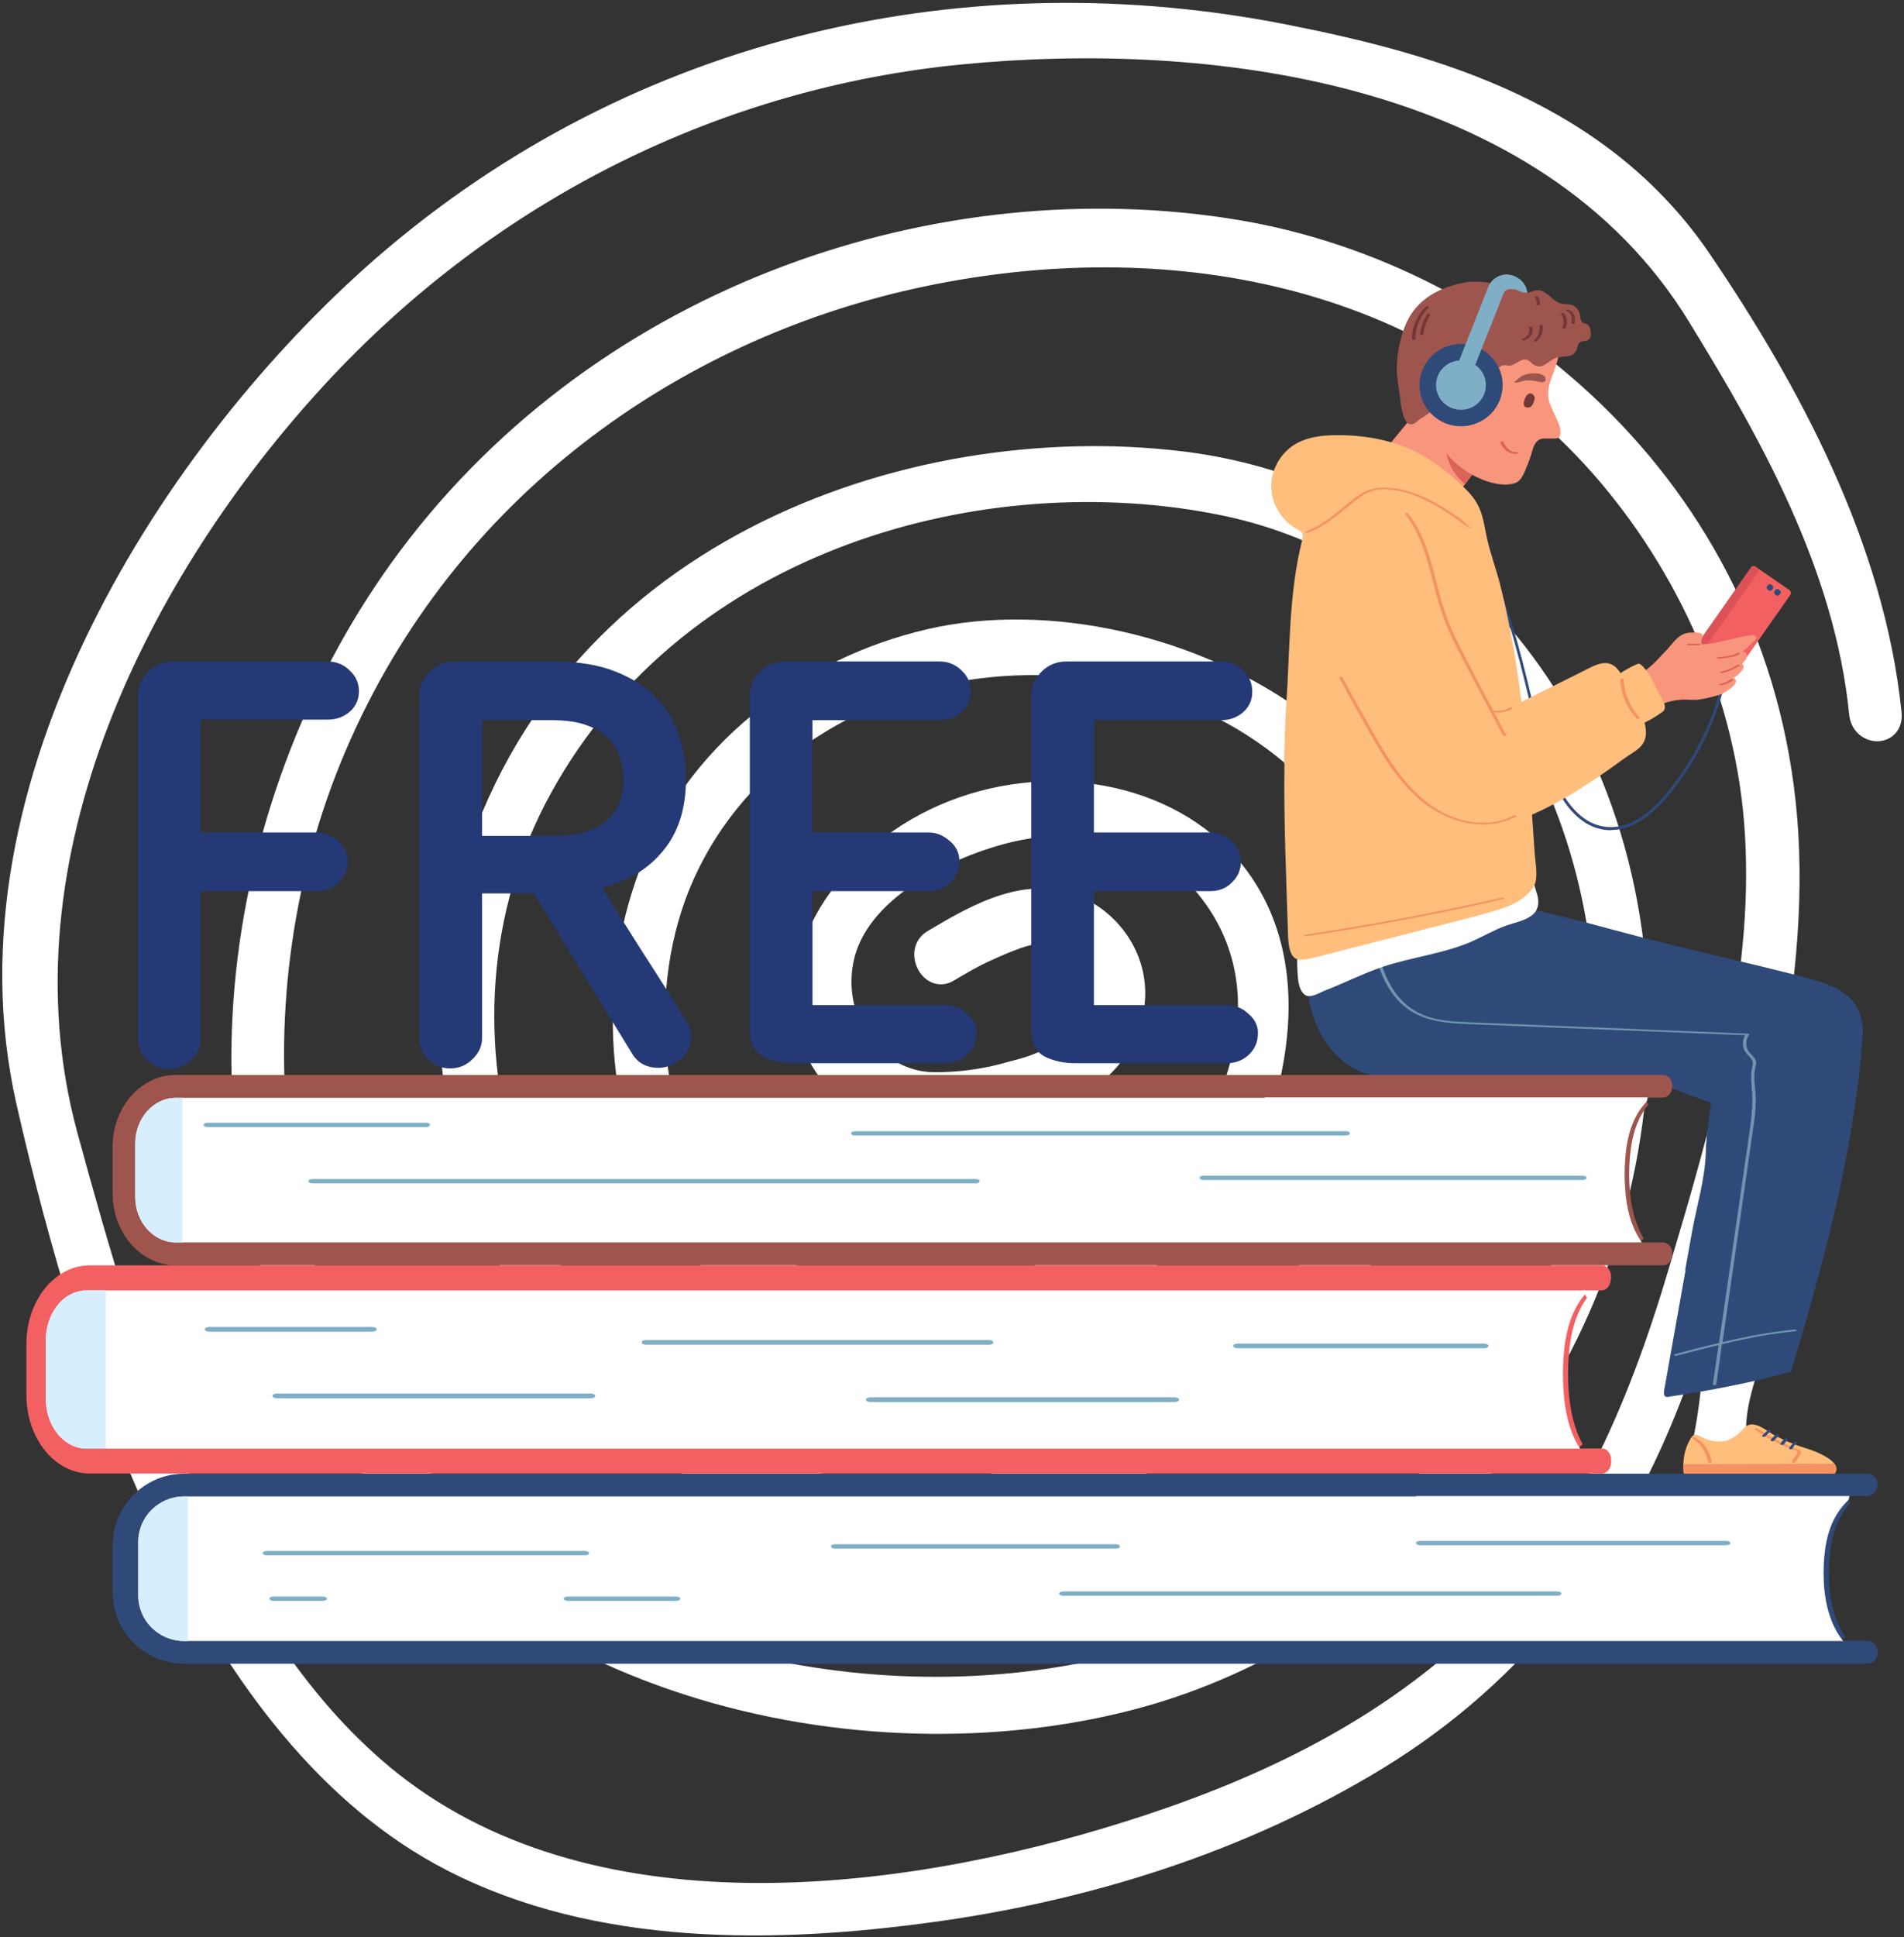 <svg width="355" height="361" viewBox="0 0 355 361" fill="none" xmlns="http://www.w3.org/2000/svg">
<rect x="0" y="0" width="355" height="361" fill="#333333" stroke="none"/>
<path d="M317.182 48.647C298.597 21.251 268.333 12.317 239.943 6.702C181.46 -4.954 119.481 7.978 71.399 49.752C33.035 83.189 -8.313 145.893 5.072 205.194C16.922 257.433 38.917 323.37 84.272 346.682C111.553 360.72 144.631 360.125 173.702 356.126C202.262 352.212 231.162 343.364 256.823 327.709C282.655 311.884 301.155 288.572 312.579 257.348C323.917 226.379 335.256 189.369 333.21 155.252C329.373 92.718 280.268 51.284 230.48 43.031C175.833 34.013 113.173 54.517 76.173 104.034C43.265 148.105 33.206 213.702 62.703 263.644C93.479 315.883 163.813 330.092 213.686 315.798C260.66 302.27 302.348 256.667 305.162 198.132C308.06 137.555 270.634 92.207 220.165 86.167C169.269 80.041 103.71 103.098 87.085 166.227C73.189 218.807 109.08 274.364 153.668 283.383C198.255 292.401 252.561 257.603 266.627 206.045C284.019 142.575 216.669 109.309 173.446 119.263C151.281 124.368 128.944 139.852 120.334 165.291C113.428 185.54 115.304 210.894 127.154 228.251C153.668 266.962 225.962 248.415 236.619 200.77C249.236 144.362 181.801 132.11 156.31 167.759C144.034 184.945 150.769 205.619 169.866 208.087C182.398 209.703 208.144 206.13 211.213 187.923C212.577 179.755 207.888 172.693 201.75 169.545C192.287 164.611 182.398 170.311 173.958 175.331C170.718 177.288 173.617 182.903 176.771 180.946C179.073 179.585 181.375 178.224 183.847 177.117C193.736 172.608 200.216 170.566 203.199 183.924C205.757 195.41 201.153 195.24 193.651 198.302C192.031 198.983 190.412 199.408 188.706 199.834C183.847 201.28 178.732 201.961 173.787 201.876C163.386 201.621 154.691 191.071 157.078 178.904C159.721 165.632 176.601 157.974 186.746 155.252C198.681 152.104 213.089 152.87 222.637 162.654C246.593 187.157 224.172 224.933 200.812 235.057C181.204 243.565 151.195 246.628 134.912 228.506C120.334 212.341 118.288 183.498 127.325 163.249C137.811 139.682 160.573 127.09 182.398 124.368C205.416 121.475 230.821 128.196 247.787 147.339C268.844 171.162 265.775 203.662 249.321 229.272C224.598 267.558 178.306 290.955 138.578 271.471C97.23 251.137 75.576 192.602 100.981 146.659C126.728 100.035 183.677 84.891 228.179 93.994C273.021 103.183 302.775 147.169 299.279 200.429C295.954 250.627 261.342 291.295 221.614 306.354C178.306 322.775 117.265 314.947 81.885 279.214C47.358 244.246 42.839 185.03 62.532 139.087C83.164 90.846 125.619 61.664 169.866 51.794C214.197 41.925 264.922 48.817 298.597 86.933C314.454 104.97 325.878 129.302 327.413 155.337C329.118 182.988 320.933 210.809 313.261 236.588C305.417 263.133 294.846 287.637 275.835 305.674C256.994 323.54 233.549 334.175 210.275 341.492C168.075 354.765 109.166 362.337 71.314 330.857C38.832 303.802 23.998 254.03 12.404 211.575C-1.748 159.251 26.641 105.48 58.696 70.597C91.604 34.778 134.486 14.274 179.158 9.935C224.513 5.511 288.196 12.317 316.671 58.856C330.226 80.892 344.122 105.565 346.85 132.961C347.277 137.045 352.903 137.13 352.477 132.961C349.323 101.907 333.551 72.809 317.182 48.647Z" fill="white" stroke="white" stroke-width="4.157" stroke-miterlimit="10"/>
<g clip-path="url(#clip0_347_8569)">
<path d="M272.82 73.625L269.943 72.521L277.466 53.529C277.835 52.608 278.535 51.872 279.494 51.468C280.416 51.063 281.448 51.099 282.37 51.468L282.518 51.541C284.362 52.314 285.247 54.375 284.546 56.216L282.481 61.663L279.568 60.596L281.633 55.148C281.743 54.854 281.633 54.523 281.301 54.375L281.153 54.302C280.932 54.228 280.785 54.265 280.674 54.302C280.6 54.302 280.416 54.412 280.342 54.633L272.82 73.625Z" fill="#7FAFC6"/>
<path d="M277.14 84.374C277.14 84.374 277.103 84.484 277.066 84.521C277.066 84.521 277.066 84.521 277.066 84.558C276.735 85.183 276.366 85.772 275.997 86.361C275.665 86.803 275.333 87.281 275.038 87.723C274.411 88.57 273.784 89.379 273.158 90.226C272.678 90.852 272.199 91.441 271.719 92.066C270.724 93.318 269.101 97.882 267.7 98.213C266.852 98.434 265.893 97.44 265.193 97.072C263.865 96.373 262.427 95.857 261.063 95.269C259.735 94.716 258.371 94.127 257.264 93.207C256.158 92.287 255.31 90.925 255.347 89.49C255.384 88.238 256.047 87.134 256.748 86.067C259.329 82.128 262.611 78.779 265.34 75.025C266.446 73.516 267.331 71.785 268.806 70.681C270.244 69.614 271.351 68.215 273.194 68.399C274.448 68.51 275.407 69.688 276.034 70.939C277.656 74.068 278.062 78.043 277.62 81.944C277.509 82.828 277.509 83.637 277.177 84.41L277.14 84.374Z" fill="#F7967C"/>
<path d="M277.142 84.373C277.142 84.373 277.105 84.484 277.068 84.52C277.068 84.52 277.068 84.52 277.068 84.557C276.736 85.183 276.367 85.772 275.999 86.361C275.667 86.802 275.335 87.281 275.04 87.723C274.413 88.569 273.786 89.379 273.159 90.225C272.127 89.416 271.242 88.348 270.578 87.06C269.693 85.293 268.476 81.097 270.246 79.883C271.795 78.815 273.749 80.656 274.929 81.907C275.74 82.717 276.552 83.49 277.179 84.41L277.142 84.373Z" fill="#DB6357"/>
<path d="M290.852 64.644C290.704 66.448 290.151 68.068 289.524 69.761C288.897 71.38 288.344 73 288.824 74.73C289.303 76.349 290.225 77.822 290.778 79.404C290.962 79.883 291.036 80.729 290.852 81.245C290.704 81.649 290.188 81.723 289.746 81.723C289.192 81.723 288.676 81.723 288.123 81.723C287.791 81.723 287.422 81.723 287.127 81.87C286.869 81.981 286.648 82.165 286.464 82.386C285.911 83.011 285.763 83.784 285.542 84.557C285.21 85.625 284.804 86.692 284.362 87.723C283.993 88.532 283.514 89.637 282.629 89.968C281.707 90.336 280.49 90.373 279.494 90.225C275.254 89.6 271.013 86.729 268.69 83.159C267.547 81.429 267.362 79.736 266.772 77.822C266.293 76.239 264.375 75.944 263.306 74.951C260.909 72.779 260.54 68.804 261.389 65.859C261.794 64.35 262.642 62.988 263.454 61.626C264.117 60.522 264.781 59.418 265.703 58.535C266.625 57.651 267.731 56.989 268.874 56.363C270.497 55.443 272.119 54.559 273.926 54.154C276.065 53.713 278.24 54.044 280.379 54.412C283.145 54.891 285.984 55.516 288.234 57.173C289.082 57.798 289.856 58.608 290.299 59.602C290.667 60.412 290.778 61.332 290.852 62.215C290.889 63.025 290.889 63.835 290.852 64.644Z" fill="#F7967C"/>
<path d="M279.644 68.399C280.086 68.068 280.234 67.994 281.082 68.141C282.372 68.362 283.552 66.595 284.769 67.074C285.249 67.258 285.544 67.7 285.949 67.957C287.682 69.098 288.752 67.037 290.227 66.669C291.813 66.227 293.546 66.853 294.099 64.755C294.173 64.46 294.209 64.129 294.431 63.908C294.873 63.43 295.721 63.688 296.201 63.283C296.569 62.988 296.643 62.473 296.606 62.031C296.606 61.406 296.385 60.669 295.832 60.412C295.648 60.301 295.426 60.301 295.205 60.191C294.541 59.823 294.726 58.939 294.504 58.35C294.283 57.651 293.804 57.062 293.066 56.841C292.403 56.621 291.665 56.731 291.001 56.547C289.379 56.105 288.383 54.044 286.687 54.081C285.876 54.081 285.101 54.67 284.253 54.523C283.442 54.412 282.704 53.934 281.893 53.75C280.861 53.529 279.865 53.161 278.832 52.94C276.841 52.498 274.702 52.277 272.674 52.719C269.245 53.455 266.037 54.854 263.787 57.614C261.464 60.412 260.432 65.233 260.432 68.804C260.432 70.239 260.69 71.675 260.911 73.11C261.206 74.84 261.427 81.392 264.562 78.226C265.705 77.527 266.811 76.754 267.844 75.944C268.839 75.171 269.835 74.435 270.757 73.662C271.089 73.368 271.384 73 271.789 72.816C272.453 72.521 272.895 72.963 273.522 72.926C274.186 72.926 274.813 72.411 275.145 71.895C275.698 71.086 275.403 70.386 276.472 69.945C277.321 69.577 278.316 69.282 279.054 68.73C279.201 68.62 279.349 68.509 279.459 68.436L279.644 68.399Z" fill="#9E554E"/>
<path d="M270.941 68.694C270.351 68.915 269.798 69.319 269.393 69.835C268.545 70.902 268.25 72.301 268.36 73.626C268.508 74.951 269.061 76.239 269.761 77.38C270.499 78.484 271.273 79 272.416 78.19C273.412 77.49 274.113 76.423 274.481 75.282C274.887 73.957 275.035 72.448 274.555 71.123C274.113 69.908 273.375 68.546 271.863 68.546C271.531 68.546 271.2 68.62 270.905 68.73L270.941 68.694Z" fill="#F7967C"/>
<path d="M288.166 70.644C288.166 70.424 288.092 70.166 287.871 70.019C287.392 69.724 286.949 69.577 286.359 69.577C285.695 69.577 284.995 69.577 284.331 69.835C283.962 69.945 283.593 70.129 283.261 70.387C283.151 70.46 282.34 71.233 282.303 71.233C282.856 71.417 283.483 71.086 284.073 70.976C284.921 70.791 285.695 70.902 286.507 71.049C286.912 71.123 287.318 71.307 287.76 71.196C288.055 71.123 288.203 70.902 288.203 70.681L288.166 70.644Z" fill="#9E554E"/>
<path d="M286.028 73.809C285.955 73.625 285.807 73.441 285.586 73.368C285.07 73.184 284.701 73.552 284.516 73.883C284.516 73.883 284.516 73.883 284.516 73.92C284.406 74.067 284.332 74.214 284.295 74.362C284.185 74.656 284.074 74.987 284.111 75.319C284.111 75.466 284.185 75.613 284.258 75.723C284.369 75.871 284.59 75.944 284.775 75.944C284.775 75.944 284.775 75.944 284.811 75.944C284.885 75.944 284.996 75.944 285.07 75.944C285.401 75.871 285.66 75.613 285.807 75.319C285.844 75.208 285.881 75.098 285.918 74.987C285.991 74.877 286.028 74.73 286.065 74.619C286.065 74.546 286.065 74.509 286.102 74.435C286.139 74.325 286.176 74.177 286.139 74.03C286.139 73.957 286.102 73.883 286.065 73.809H286.028Z" fill="#723737"/>
<path d="M279.645 74.546C278.096 78.484 273.597 80.435 269.615 78.926C265.632 77.38 263.641 72.963 265.19 68.988C266.739 65.05 271.237 63.099 275.22 64.608C279.202 66.154 281.194 70.571 279.645 74.546C281.194 70.608 278.096 78.484 279.645 74.546Z" fill="#2F4A79"/>
<path d="M276.729 73.441C275.807 75.797 273.115 76.975 270.718 76.055C268.321 75.134 267.141 72.484 268.063 70.092C268.985 67.736 271.677 66.558 274.074 67.478C276.471 68.399 277.651 71.049 276.729 73.441C277.651 71.086 275.807 75.797 276.729 73.441Z" fill="#7FAFC6"/>
<path d="M272.824 73.625L269.947 72.521L277.47 53.529C277.839 52.608 278.539 51.872 279.498 51.468C280.42 51.063 281.452 51.099 282.374 51.468L282.522 51.541C283.112 51.799 283.333 52.756 283.185 53.308C283.112 53.566 282.927 53.823 282.669 53.897C282.485 53.934 282.337 53.897 282.153 53.897C281.821 53.86 281.489 53.823 281.157 53.934C280.715 54.081 280.457 54.339 280.309 54.743C280.051 55.369 279.83 55.995 279.572 56.62C279.092 57.835 278.613 59.05 278.134 60.264C277.544 61.737 276.954 63.246 276.364 64.718C275.774 66.154 275.22 67.626 274.63 69.061C274.188 70.165 273.745 71.27 273.34 72.374C273.155 72.816 273.008 73.257 272.824 73.699V73.625Z" fill="#7FAFC6"/>
<path d="M283.078 84.373C283.078 84.373 282.783 84.263 282.709 84.263C282.193 84.299 281.64 84.079 281.271 83.747C280.828 83.379 280.533 82.901 280.312 82.385C280.238 82.201 279.611 82.238 279.722 82.459C279.98 83.048 280.349 83.6 280.865 84.005C281.455 84.447 282.156 84.631 282.856 84.557C282.93 84.557 283.115 84.483 283.078 84.373Z" fill="#DB6357"/>
<path d="M265.85 57.135C264.191 58.718 263.232 60.926 263.269 63.172C263.269 63.393 263.896 63.393 263.896 63.172C263.896 60.963 264.817 58.792 266.403 57.283C266.587 57.099 265.997 56.988 265.887 57.135H265.85Z" fill="#723737"/>
<path d="M266.074 58.571C265.373 59.712 264.93 60.963 264.746 62.288C264.746 62.472 265.336 62.509 265.373 62.288C265.557 61 266 59.785 266.664 58.644C266.774 58.46 266.184 58.386 266.074 58.571Z" fill="#723737"/>
<path d="M293.437 58.571C293.216 58.129 292.847 57.835 292.368 57.724C292.257 57.724 292.036 57.724 291.999 57.835C291.925 57.945 292.147 58.019 292.22 58.019C292.22 58.019 292.331 58.056 292.405 58.092C292.479 58.129 292.552 58.203 292.626 58.276C292.774 58.424 292.847 58.571 292.921 58.755C293.105 59.197 293.069 59.712 292.995 60.19C292.995 60.411 293.585 60.411 293.622 60.19C293.659 59.675 293.695 59.086 293.474 58.608L293.437 58.571Z" fill="#723737"/>
<path d="M291.628 58.424C291.628 58.424 291.37 58.277 291.26 58.314C291.186 58.314 290.965 58.387 291.038 58.498C291.591 59.197 291.702 60.228 291.296 61.038C291.186 61.258 291.813 61.295 291.886 61.111C292.329 60.264 292.218 59.16 291.628 58.424Z" fill="#723737"/>
<path d="M287.643 60.669C287.606 60.448 286.979 60.485 287.016 60.669C287.201 61.663 286.832 62.73 286.058 63.392C285.947 63.466 286.058 63.577 286.168 63.613C286.279 63.65 286.5 63.613 286.574 63.54C287.385 62.84 287.791 61.736 287.606 60.669H287.643Z" fill="#723737"/>
<path d="M285.69 61C285.617 60.816 285.027 60.853 285.1 61.074C285.248 61.516 285.1 61.994 284.879 62.399C284.621 62.767 284.252 62.988 283.847 63.172C283.736 63.209 283.736 63.356 283.847 63.393C283.994 63.467 284.142 63.467 284.289 63.393C284.769 63.209 285.174 62.914 285.469 62.473C285.764 62.031 285.875 61.479 285.69 61Z" fill="#723737"/>
<path d="M286.687 55.258C286.687 55.258 285.949 55.185 286.17 55.406C286.465 55.773 286.576 56.289 286.465 56.73C286.465 56.767 286.539 56.841 286.539 56.841C286.613 56.841 286.687 56.878 286.76 56.878C286.871 56.878 287.055 56.878 287.055 56.73C287.166 56.215 287.055 55.626 286.687 55.221V55.258Z" fill="#723737"/>
<path d="M300.362 154.711C299.772 154.711 299.219 154.675 298.592 154.527C294.389 153.718 291.734 149.779 290.517 147.497C288.968 144.553 287.972 141.424 286.94 137.633C286.239 135.02 285.575 132.333 284.949 129.719C283.916 125.413 282.81 120.959 281.482 116.653C278.975 108.629 275.84 102.335 271.932 97.403L272.337 97.072C276.283 102.04 279.454 108.371 281.962 116.469C283.289 120.775 284.395 125.229 285.428 129.572C286.055 132.149 286.719 134.836 287.419 137.449C288.415 141.203 289.411 144.332 290.959 147.203C292.139 149.411 294.684 153.202 298.703 153.975C305.23 155.227 310.356 148.896 314.08 143.264C318.431 136.713 321.197 129.167 322.119 121.475L322.635 121.548C321.713 129.351 318.911 136.97 314.523 143.559C311.019 148.822 306.336 154.675 300.362 154.675V154.711Z" fill="#2F4A79"/>
<path d="M317.663 248.201C317.663 248.974 317.663 249.711 317.626 250.484C317.515 256.152 316.925 261.82 315.856 267.378C315.745 267.893 315.635 268.445 315.782 268.997C316.335 270.948 322.383 269.697 323.895 269.439C324.558 269.329 328.209 268.482 326.918 267.194C326.55 266.789 325.923 266.642 325.701 266.127C325.554 265.832 325.554 265.501 325.591 265.206C325.812 261.378 327.029 257.919 328.061 254.238C329.168 250.263 330.2 246.287 331.122 242.276C332.155 237.859 327.25 237.307 323.931 237.601C322.383 237.748 320.76 238.08 319.691 239.184C318.916 239.993 318.511 241.098 318.253 242.202C317.81 244.189 317.7 246.214 317.663 248.238V248.201Z" fill="white"/>
<path d="M342.147 274.555C342.147 274.555 342.073 274.629 342.073 274.666L313.974 274.776C313.974 274.592 313.937 274.408 313.9 274.187C313.863 273.745 313.863 273.304 313.863 272.862C313.9 271.206 314.306 269.586 315.191 268.114C315.375 267.783 315.633 267.451 316.002 267.378C316.408 267.304 316.813 267.562 317.182 267.746C318.583 268.519 320.611 268.924 322.16 268.372C323.156 268.003 324.041 267.341 324.742 266.605C325.037 266.274 325.332 265.905 325.737 265.685C326.18 265.427 326.696 265.39 327.175 265.501C328.577 265.795 329.793 266.936 331.047 267.562C332.485 268.298 333.96 268.96 335.472 269.476C336.763 269.917 338.09 270.286 339.307 270.874C340.082 271.242 341.372 271.905 341.999 272.752C342.405 273.304 342.552 273.893 342.11 274.518L342.147 274.555Z" fill="#FFBE7C"/>
<path d="M342.147 274.555C342.147 274.555 342.073 274.629 342.073 274.666L313.974 274.776C313.974 274.592 313.937 274.408 313.9 274.187C313.863 273.746 313.863 273.304 313.863 272.862L342.036 272.752C342.442 273.304 342.589 273.893 342.147 274.519V274.555Z" fill="#F49262"/>
<path d="M335.767 270.47C335.619 270.175 335.214 270.102 334.919 269.991C333.296 269.366 331.748 268.63 330.236 267.783C329.387 267.304 328.576 266.789 327.765 266.274C327.654 266.2 327.47 266.163 327.322 266.2C327.249 266.2 327.064 266.347 327.212 266.421C328.724 267.452 330.346 268.372 332.006 269.145C332.817 269.55 333.665 269.881 334.513 270.212C334.698 270.286 334.956 270.323 335.066 270.47C335.214 270.617 335.066 270.875 334.956 271.022C334.808 271.28 333.923 272.2 334.144 272.494C334.513 272.973 335.066 272.053 335.177 271.832C335.251 271.648 335.361 271.464 335.472 271.316C335.619 271.059 335.878 270.764 335.767 270.47Z" fill="#F49262"/>
<path d="M319.176 272.42C318.77 270.617 317.848 268.85 316.078 267.893C315.967 267.819 315.746 267.819 315.599 267.893C315.488 267.967 315.488 268.077 315.599 268.114C317.221 269.034 318.106 270.727 318.475 272.42C318.512 272.641 319.175 272.641 319.139 272.42H319.176Z" fill="#F49262"/>
<path d="M330.054 266.421C330.054 266.421 329.87 266.421 329.796 266.421C329.722 266.421 329.648 266.421 329.612 266.495C329.28 266.826 328.911 267.194 328.579 267.525C328.468 267.636 328.579 267.709 328.69 267.746C328.763 267.746 328.874 267.746 328.948 267.746C329.022 267.746 329.095 267.746 329.132 267.672C329.464 267.341 329.833 266.973 330.165 266.642C330.275 266.531 330.165 266.458 330.054 266.421Z" fill="#2F4A79"/>
<path d="M331.522 267.268C331.522 267.268 331.19 267.231 331.08 267.341C330.748 267.636 330.416 267.967 330.158 268.298C330.158 268.335 330.084 268.372 330.158 268.445C330.158 268.482 330.268 268.519 330.305 268.556C330.379 268.556 330.49 268.556 330.563 268.556C330.637 268.556 330.711 268.556 330.748 268.482C331.043 268.151 331.338 267.82 331.67 267.525C331.78 267.415 331.67 267.341 331.559 267.304L331.522 267.268Z" fill="#2F4A79"/>
<path d="M333.296 268.113C333.296 268.113 333.185 268.04 333.148 268.003C333.075 268.003 332.964 268.003 332.89 268.003C332.816 268.003 332.743 268.003 332.706 268.077C332.448 268.371 332.19 268.665 331.968 268.997C331.968 269.034 331.895 269.07 331.968 269.144C331.968 269.181 332.079 269.218 332.116 269.254C332.19 269.254 332.3 269.254 332.374 269.254C332.448 269.254 332.521 269.254 332.558 269.181C332.816 268.886 333.075 268.592 333.296 268.261C333.296 268.224 333.37 268.187 333.296 268.113Z" fill="#2F4A79"/>
<path d="M334.997 268.666C334.997 268.666 334.665 268.666 334.554 268.74C334.186 269.071 333.854 269.439 333.596 269.844C333.596 269.881 333.596 269.954 333.596 269.991C333.633 270.028 333.743 270.065 333.78 270.065C333.928 270.065 334.112 270.065 334.186 269.954C334.259 269.844 334.296 269.77 334.37 269.66C334.37 269.623 334.444 269.586 334.481 269.513V269.439C334.702 269.255 334.849 269.108 335.034 268.96C335.144 268.85 335.034 268.776 334.923 268.74L334.997 268.666Z" fill="#2F4A79"/>
<path d="M245.715 191.592C247.301 194.942 249.808 197.849 253.127 199.469C258.474 202.082 264.19 200.499 269.868 200.904C273.482 201.162 276.875 201.935 280.488 202.082C284.655 202.266 288.785 202.082 292.952 201.935C299.221 201.64 305.711 200.61 311.685 202.782C315.557 204.18 319.613 206.168 323.78 206.278C328.058 206.389 331.819 204.99 335.949 204.438C339.415 203.959 342.402 202.782 344.651 199.911C347.823 195.899 348.708 188.868 344.246 185.409C341.886 183.568 338.899 182.758 335.986 181.986C335.396 181.838 334.843 181.691 334.253 181.544C325.993 179.446 317.659 177.605 309.362 175.507C301.397 173.52 293.616 171.201 285.577 169.471C284.913 169.324 284.213 169.177 283.733 168.698C283.402 168.367 283.217 167.888 283.033 167.447C282.627 166.416 282.185 165.385 281.779 164.355C281.337 163.251 281.373 162.993 280.304 162.662C278.497 162.11 276.211 162.183 274.33 161.962C270.274 161.484 266.181 161.005 262.125 160.858C257.368 160.674 252.463 161.005 247.706 161.153C247.153 161.153 246.563 161.189 246.047 161.447C245.014 161.926 244.535 163.14 244.314 164.244C243.834 166.342 243.798 168.514 243.761 170.686C243.65 175.986 243.097 181.47 244.129 186.697C244.461 188.39 245.014 190.046 245.752 191.592H245.715Z" fill="#2F4A79"/>
<path d="M314.267 236.718C312.94 244.153 311.612 251.625 310.285 259.06C310.211 259.502 310.174 260.054 310.58 260.275C310.764 260.385 310.985 260.348 311.207 260.275C318.877 259.134 326.51 257.661 333.922 255.637C339.748 236.276 345.353 215.812 347.086 195.605C347.529 190.636 345.095 186.256 340.117 184.71C336.651 183.642 332.816 184.158 329.386 185.409C326.289 186.513 323.671 188.317 322.269 191.335C320.72 194.758 320.278 198.991 319.577 202.708C318.803 206.867 318.139 210.879 318.029 215.039C317.881 219.75 316.332 224.829 315.484 229.504C315.042 231.896 314.636 234.326 314.194 236.718H314.267Z" fill="#2F4A79"/>
<path d="M334.995 247.871C334.995 247.871 334.7 247.76 334.627 247.76C330.091 248.202 325.592 249.048 321.167 250.116C322.052 243.859 322.974 237.601 323.859 231.344C324.486 226.89 325.15 222.437 325.776 217.946C326.108 215.701 326.403 213.493 326.735 211.247C327.067 209.076 327.399 206.867 327.362 204.659C327.362 203.444 327.141 202.267 327.104 201.052C327.104 200.463 327.104 199.874 327.215 199.322C327.288 198.77 327.546 198.218 327.362 197.666C327.104 196.819 326.182 196.377 325.813 195.568C325.408 194.647 325.555 193.58 326.145 192.807C326.256 192.66 325.887 192.623 325.85 192.623C320.134 192.402 314.382 192.145 308.666 191.924C302.951 191.703 297.272 191.445 291.556 191.224C285.84 191.004 280.088 190.746 274.372 190.525C271.828 190.415 269.283 190.341 266.813 189.642C264.637 189.016 262.72 187.912 261.208 186.255C258.368 183.2 257.115 178.931 256.561 174.882C256.488 174.367 256.451 173.888 256.414 173.373C256.414 173.152 255.787 173.152 255.787 173.373C256.156 177.495 257.151 181.765 259.622 185.151C260.839 186.808 262.388 188.206 264.268 189.09C266.518 190.157 268.988 190.525 271.459 190.709C274.225 190.893 277.027 190.967 279.793 191.077C282.743 191.188 285.656 191.335 288.606 191.445C294.432 191.666 300.296 191.924 306.122 192.145C311.948 192.365 317.811 192.623 323.638 192.844L325.408 192.917C325.039 193.506 324.891 194.243 325.002 194.942C325.113 195.752 325.592 196.304 326.145 196.893C326.477 197.261 326.809 197.629 326.809 198.144C326.809 198.659 326.625 199.175 326.551 199.69C326.44 200.757 326.551 201.825 326.625 202.855C326.809 205.064 326.698 207.235 326.403 209.444C326.108 211.689 325.776 213.898 325.445 216.143C324.154 225.05 322.863 233.994 321.573 242.902C321.204 245.368 320.872 247.797 320.503 250.263C319.397 250.521 318.291 250.778 317.184 251.073C315.525 251.478 313.903 251.919 312.243 252.361C312.133 252.361 312.059 252.471 312.133 252.582C312.206 252.692 312.464 252.655 312.538 252.655C315.156 251.956 317.774 251.294 320.429 250.668C320.061 253.097 319.729 255.563 319.36 257.992C319.36 258.177 319.95 258.213 319.987 257.992C320.356 255.49 320.725 252.987 321.056 250.484C323.933 249.821 326.846 249.196 329.759 248.717C331.418 248.459 333.078 248.239 334.737 248.091C334.848 248.091 334.995 248.018 334.958 247.907L334.995 247.871Z" fill="#7095AF"/>
<path d="M286.574 166.6C286.353 165.901 286.168 165.201 285.947 164.502C285.173 160.895 283.513 157.288 280.637 155.042C277.318 152.429 272.893 150.957 268.689 150.957C262.126 150.883 255.709 153.901 250.952 158.429C250.842 158.539 250.731 158.65 250.621 158.76C248.924 160.416 247.376 162.293 246.196 164.355C245.384 165.753 244.831 167.262 244.204 168.772C243.614 170.17 242.656 171.311 242.397 172.857C241.918 175.581 241.771 178.378 241.918 181.176C241.992 182.464 242.102 184.304 243.135 185.261C244.204 186.255 246.011 184.967 247.191 184.525C250.805 183.126 254.234 181.36 257.885 180.145C263.269 178.341 269.058 177.752 274.258 175.507C276.47 174.55 278.535 173.299 280.821 172.489C282.481 171.9 284.509 171.569 285.837 170.391C286.906 169.471 286.98 167.999 286.611 166.674L286.574 166.6Z" fill="white"/>
<path d="M239.484 142.271C239.337 152.871 239.816 163.582 240.148 174.072C240.185 175.434 240.296 178.71 242.213 178.82C243.356 178.894 244.499 178.599 245.642 178.305C254.529 176.023 263.453 173.741 272.34 171.459C274.405 170.943 276.433 170.391 278.461 169.802C280.158 169.324 281.817 168.735 283.292 167.815C284.472 167.042 285.984 165.753 286.316 164.318C286.685 162.698 286.242 160.527 286.132 158.871C285.283 146.172 284.362 133.326 282.186 120.738C281.522 116.947 280.748 113.156 279.826 109.439C279.052 106.236 277.835 103.145 277.171 99.942C276.47 96.446 276.249 94.237 273.668 91.55C271.676 89.489 269.464 87.612 267.067 85.992C261.757 82.385 255.267 80.987 248.814 81.097C246.454 81.134 244.02 81.428 241.918 82.533C238.968 84.079 237.014 87.317 237.014 90.593C237.014 93.869 238.968 97.108 241.918 98.654C242.213 98.801 242.545 98.948 242.729 99.243C243.024 99.685 242.914 100.237 242.766 100.752C240.296 110.58 240.517 120.849 239.853 130.897C239.595 134.651 239.484 138.443 239.411 142.271H239.484Z" fill="#FFBE7C"/>
<path d="M248.149 101.341C247.043 104.911 247.338 108.813 248.334 112.457C249.33 116.064 251.026 119.487 252.685 122.836C257.258 132.075 261.867 141.35 267.657 149.926C268.652 151.435 269.906 153.018 271.713 153.276C272.967 153.46 274.183 152.944 275.327 152.429C276.838 151.767 278.424 151.03 279.493 149.779C280.305 148.822 280.784 147.607 281.153 146.393C281.374 145.693 281.559 144.957 281.632 144.221C281.78 141.976 280.526 139.915 279.383 137.964C272.856 126.848 269.205 114.371 265.186 102.151C264.227 99.243 263.158 96.188 260.724 94.347C255.451 90.335 249.735 96.556 248.223 101.341H248.149Z" fill="#FFBE7C"/>
<path d="M268.466 149.3C268.613 150.368 268.908 151.362 269.462 152.171C272.043 155.889 278.496 154.453 282.036 153.239C287.125 151.472 291.845 148.822 296.344 145.877C298.556 144.405 300.732 142.896 302.871 141.313C304.714 139.988 306.816 139.252 306.89 136.602C306.927 135.167 306.374 133.768 305.71 132.516C305.009 131.265 304.198 130.087 303.608 128.762C303.018 127.474 302.649 126.038 301.801 124.934C299.81 122.321 297.229 124.051 294.942 125.192C290.591 127.363 286.203 129.535 281.852 131.707C276.247 134.467 267.692 137.743 268.208 145.399C268.282 146.614 268.282 147.975 268.466 149.3Z" fill="#FFBE7C"/>
<path d="M320.055 129.241L313.897 125.008C313.565 124.787 313.491 124.345 313.712 124.014L326.434 105.868C326.656 105.537 327.098 105.463 327.43 105.684L333.588 109.917C333.92 110.138 333.994 110.579 333.773 110.911L321.051 129.057C320.829 129.388 320.387 129.461 320.055 129.241Z" fill="#F26061"/>
<path d="M314.119 125.155L313.75 124.897C313.492 124.713 313.418 124.345 313.602 124.087L326.472 105.721C326.656 105.463 327.025 105.389 327.283 105.573L327.652 105.831C327.91 106.015 327.984 106.383 327.799 106.641L314.893 125.008C314.709 125.265 314.34 125.339 314.082 125.155H314.119Z" fill="#DD5259"/>
<path d="M329.865 110.063L329.496 109.806C329.496 109.806 329.311 109.475 329.422 109.327L329.68 108.959C329.68 108.959 330.012 108.775 330.16 108.886L330.528 109.143C330.528 109.143 330.713 109.475 330.602 109.622L330.344 109.99C330.344 109.99 330.012 110.174 329.865 110.063Z" fill="#2F4A79"/>
<path d="M331.263 110.984L330.894 110.726C330.894 110.726 330.71 110.395 330.821 110.248L331.079 109.88C331.079 109.88 331.411 109.696 331.558 109.806L331.927 110.064C331.927 110.064 332.111 110.395 332.001 110.542L331.742 110.91C331.742 110.91 331.411 111.095 331.263 110.984Z" fill="#2F4A79"/>
<path d="M308.734 123.241C307.296 124.75 305.452 125.891 303.793 127.179C303.276 127.584 302.686 128.099 302.76 128.762C302.76 129.056 302.981 129.351 303.129 129.572C303.903 130.713 304.751 131.78 305.71 132.774C305.858 132.921 306.042 133.105 306.226 133.105C307.222 133.216 308.513 131.817 309.361 131.412C310.651 130.823 312.09 130.492 313.491 130.381C314.523 130.308 315.556 130.492 316.588 130.381C317.805 130.234 318.985 129.94 320.165 129.609C321.308 129.277 322.341 128.652 323.189 127.805C323.41 127.584 323.632 127.326 323.668 126.995C323.705 126.701 323.484 126.333 323.189 126.333C323.816 126.001 324.332 125.523 324.775 124.971C324.959 124.75 325.107 124.492 325.107 124.198C325.107 123.903 324.848 123.646 324.553 123.683C324.885 123.499 325.18 123.278 325.438 122.983C325.66 122.689 325.807 122.284 325.697 121.953C325.586 121.585 325.18 121.327 324.812 121.474C325.697 120.848 326.434 120.039 327.209 119.303C327.319 119.192 327.43 119.082 327.467 118.934C327.504 118.714 327.319 118.493 327.098 118.382C326.877 118.309 326.619 118.309 326.397 118.382C323.447 118.75 320.571 119.891 317.621 120.075C317.473 120.075 317.326 120.075 317.252 119.965C317.178 119.891 317.178 119.781 317.178 119.707C317.178 119.192 317.768 118.493 317.252 118.088C317.068 117.941 316.847 117.941 316.625 117.904C315.667 117.867 314.671 117.793 313.823 118.198C312.606 118.714 311.721 120.075 310.836 121.032C310.135 121.769 309.472 122.468 308.771 123.204L308.734 123.241Z" fill="#F7967C"/>
<path d="M306.819 124.787C306.598 124.492 306.339 124.198 306.044 123.94C305.897 123.83 305.749 123.682 305.565 123.682C305.418 123.682 305.307 123.719 305.159 123.793C303.574 124.492 302.099 125.376 300.734 126.443C300.587 126.553 300.439 126.664 300.366 126.811C300.108 127.216 300.366 127.731 300.587 128.136C301.583 129.792 302.947 131.559 303.5 133.436C303.721 134.209 304.053 135.24 305.086 135.24C305.381 135.24 305.639 135.129 305.897 135.019C307.261 134.393 308.589 133.657 309.806 132.774C309.953 132.663 310.138 132.553 310.248 132.369C310.838 131.485 309.769 130.124 309.363 129.351C308.589 127.842 307.888 126.148 306.819 124.787Z" fill="#FFBE7C"/>
<path d="M324.26 121.621C324.26 121.621 323.965 121.621 323.892 121.658C323.449 122.026 322.859 122.1 322.343 122.21C321.679 122.32 321.015 122.431 320.315 122.468C320.241 122.468 320.057 122.541 320.13 122.652C320.167 122.762 320.388 122.762 320.462 122.762C321.2 122.725 321.937 122.578 322.675 122.468C323.265 122.357 323.892 122.247 324.371 121.842C324.482 121.768 324.371 121.658 324.26 121.658V121.621Z" fill="#DB6357"/>
<path d="M324.372 123.903C324.372 123.903 324.077 123.829 323.966 123.903C323.007 124.492 321.938 124.933 320.832 125.191C320.721 125.191 320.647 125.302 320.721 125.375C320.795 125.449 320.979 125.449 321.09 125.412C322.233 125.154 323.339 124.713 324.335 124.087C324.446 124.013 324.446 123.94 324.335 123.903H324.372Z" fill="#DB6357"/>
<path d="M323.046 126.553C323.046 126.553 322.788 126.553 322.678 126.59C322.124 126.994 321.461 127.289 320.76 127.436C320.686 127.436 320.502 127.51 320.576 127.62C320.613 127.731 320.834 127.731 320.908 127.731C321.719 127.547 322.493 127.252 323.157 126.774C323.268 126.7 323.157 126.59 323.046 126.59V126.553Z" fill="#DB6357"/>
<path d="M316.74 119.965C316.113 119.965 315.486 119.965 314.859 119.965C314.786 119.965 314.564 119.965 314.564 120.112C314.564 120.259 314.749 120.259 314.859 120.259C315.486 120.259 316.113 120.259 316.74 120.259C316.814 120.259 317.035 120.259 317.035 120.112C317.035 119.965 316.851 119.965 316.74 119.965Z" fill="#DB6357"/>
<path d="M305.675 133.695C303.905 131.744 302.835 129.242 302.725 126.628C302.725 126.407 302.098 126.407 302.098 126.628C302.208 129.315 303.315 131.892 305.121 133.879C305.269 134.027 305.859 133.916 305.638 133.732L305.675 133.695Z" fill="#F49262"/>
<path d="M282.26 151.951C277.245 154.638 271.05 153.129 266.662 149.964C261.868 146.504 258.734 141.314 255.894 136.308C253.977 132.959 252.133 129.61 250.289 126.223C250.179 126.039 249.589 126.113 249.699 126.297C251.396 129.462 253.129 132.591 254.899 135.72C256.411 138.406 257.959 141.093 259.766 143.559C261.536 145.989 263.564 148.271 265.998 150.038C268.248 151.694 270.903 152.872 273.631 153.387C276.692 153.939 279.9 153.645 282.629 152.172C282.924 152.025 282.371 151.841 282.186 151.951H282.26Z" fill="#F49262"/>
<path d="M274.48 98.581C274.185 98.471 272.968 97.182 272.562 96.888C272.046 96.52 271.493 96.152 270.977 95.784C268.875 94.385 266.736 93.097 264.376 92.177C262.053 91.256 259.509 90.704 257.001 90.925C255.71 91.035 254.567 91.477 253.498 92.177C252.465 92.839 251.507 93.649 250.548 94.459C248.372 96.225 246.16 98.102 243.468 99.023C243.099 99.17 243.542 99.354 243.763 99.28C245.754 98.581 247.524 97.44 249.183 96.152C250.032 95.489 250.843 94.79 251.691 94.127C252.576 93.428 253.424 92.692 254.42 92.103C256.485 90.888 259.029 91.072 261.279 91.588C263.454 92.066 265.482 92.986 267.437 94.091C268.543 94.716 269.612 95.379 270.682 96.115C271.198 96.483 271.751 96.851 272.267 97.219C272.968 97.734 273.669 98.323 274.517 98.618L274.48 98.581Z" fill="#F49262"/>
<path d="M280.416 167.337C280.416 167.337 280.084 167.263 280.01 167.263C270.533 169.435 261.019 171.312 251.432 172.895C248.74 173.337 246.011 173.778 243.319 174.183C242.914 174.257 243.209 174.514 243.467 174.478C253.165 173.042 262.789 171.312 272.377 169.288C275.032 168.736 277.687 168.147 280.342 167.521C280.453 167.521 280.526 167.411 280.453 167.3L280.416 167.337Z" fill="#F49262"/>
<path d="M281.928 131.891C281.928 131.891 281.596 131.817 281.486 131.891C280.601 132.369 279.642 132.553 278.646 132.443C278.572 132.443 278.499 132.443 278.425 132.443C277.687 131.081 276.95 129.682 276.249 128.321C274.737 125.45 273.226 122.615 271.787 119.708C270.46 117.058 269.427 114.297 268.616 111.426C267.879 108.85 267.289 106.236 266.514 103.697C265.629 100.862 264.449 98.065 262.569 95.709C262.421 95.525 261.831 95.636 261.979 95.783C265.334 100.053 266.367 105.463 267.731 110.543C268.469 113.34 269.427 116.064 270.644 118.714C272.009 121.585 273.557 124.419 275.032 127.216C276.766 130.492 278.499 133.768 280.232 137.044C280.342 137.228 280.932 137.154 280.822 136.97C280.084 135.572 279.31 134.136 278.572 132.737C279.716 132.885 280.896 132.664 281.928 132.112C282.039 132.038 282.039 131.964 281.928 131.891Z" fill="#F49262"/>
<path d="M311.797 202.598V202.304C311.797 201.199 311.022 200.316 310.063 200.316H32.798C26.271 200.316 20.998 206.315 20.998 213.714V222.4C20.998 229.798 26.271 235.798 32.798 235.798H310.063C311.022 235.798 311.797 234.915 311.797 233.81V233.516C311.797 232.412 311.022 231.528 310.063 231.528H305.638L306.487 230.792C304.864 228.142 304.126 224.903 303.868 221.664C303.721 219.787 303.721 217.873 303.868 215.959C304.016 213.935 304.348 211.91 305.012 210.033C305.565 208.487 306.339 207.015 307.335 205.837L306.487 204.549H310.027C310.985 204.549 311.76 203.665 311.76 202.561L311.797 202.598Z" fill="#9E554E"/>
<path d="M235.8 204.586H32.764C28.598 204.586 25.205 208.414 25.205 213.088V223.026C25.205 227.737 28.598 231.529 32.764 231.529H306.121C305.937 231.308 305.789 231.05 305.642 230.792C303.982 228.142 303.245 224.903 303.023 221.664C302.876 219.787 302.876 217.873 303.023 215.959C303.171 213.935 303.503 211.91 304.167 210.033C304.72 208.487 305.494 207.015 306.527 205.837C306.711 205.653 306.859 205.432 307.043 205.248L307.154 204.807L307.227 204.512H235.8V204.586Z" fill="white"/>
<path d="M34.015 204.586H32.798C28.631 204.586 25.238 208.414 25.238 213.088V223.026C25.238 227.738 28.631 231.529 32.798 231.529H34.015V204.586Z" fill="#D7EEFE"/>
<path d="M79.411 209.223H38.737C38.516 209.223 37.963 209.297 37.963 209.628C37.963 209.959 38.516 210.033 38.737 210.033H79.411C79.632 210.033 80.185 209.959 80.185 209.628C80.185 209.297 79.632 209.223 79.411 209.223Z" fill="#7FAFC6"/>
<path d="M181.886 219.713H58.28C58.059 219.713 57.506 219.787 57.506 220.118C57.506 220.45 58.059 220.523 58.28 220.523H181.886C182.107 220.523 182.661 220.45 182.661 220.118C182.661 219.787 182.107 219.713 181.886 219.713Z" fill="#7FAFC6"/>
<path d="M250.913 210.806H159.462C159.241 210.806 158.688 210.88 158.688 211.211C158.688 211.542 159.241 211.616 159.462 211.616H250.913C251.134 211.616 251.687 211.542 251.687 211.211C251.687 210.88 251.134 210.806 250.913 210.806Z" fill="#7FAFC6"/>
<path d="M295.057 219.088H224.44C224.219 219.088 223.666 219.162 223.666 219.493C223.666 219.824 224.219 219.898 224.44 219.898H295.057C295.278 219.898 295.831 219.824 295.831 219.493C295.831 219.162 295.278 219.088 295.057 219.088Z" fill="#7FAFC6"/>
<path d="M300.404 238.301V237.97C300.404 236.792 299.629 235.798 298.67 235.798H16.722C10.232 235.798 4.922 242.35 4.922 250.448V259.944C4.922 268.041 10.195 274.593 16.722 274.593H298.67C299.629 274.593 300.404 273.636 300.404 272.421V272.09C300.404 270.912 299.629 269.919 298.67 269.919H294.245L295.094 269.146C293.471 266.238 292.734 262.668 292.475 259.134C292.328 257.073 292.328 254.975 292.475 252.914C292.623 250.705 292.955 248.497 293.619 246.436C293.729 246.104 293.84 245.773 293.95 245.479C293.95 245.442 293.987 245.368 294.024 245.331C294.135 245.037 294.282 244.742 294.393 244.448C294.393 244.374 294.43 244.338 294.467 244.264C294.614 243.97 294.762 243.675 294.909 243.381C294.909 243.381 294.909 243.344 294.946 243.307C295.094 243.049 295.278 242.792 295.425 242.534C295.573 242.313 295.72 242.092 295.905 241.872L295.499 241.209L295.057 240.473H298.597C299.555 240.473 300.33 239.516 300.33 238.301H300.404Z" fill="#F26061"/>
<path d="M295.136 240.473H16.1C15.732 240.473 15.326 240.509 14.957 240.583C11.344 241.246 8.541 245.11 8.541 249.785V260.643C8.541 265.317 11.344 269.182 14.957 269.845C15.326 269.918 15.695 269.955 16.1 269.955H294.619C294.472 269.698 294.288 269.44 294.14 269.182C292.481 266.274 291.743 262.704 291.522 259.171C291.374 257.109 291.374 255.011 291.522 252.95C291.669 250.742 292.001 248.533 292.665 246.472C293.218 244.779 293.993 243.196 294.988 241.871C295.136 241.65 295.32 241.43 295.504 241.246L295.615 240.767L295.689 240.473H295.099H295.136Z" fill="white"/>
<path d="M19.714 240.473H16.1C15.732 240.473 15.326 240.509 14.957 240.583C11.344 241.246 8.541 245.11 8.541 249.785V260.643C8.541 265.317 11.344 269.182 14.957 269.845C15.326 269.918 15.695 269.955 16.1 269.955H19.714V240.473Z" fill="#D7EEFE"/>
<path d="M69.341 247.282H39.067C38.809 247.282 38.182 247.356 38.182 247.724C38.182 248.092 38.809 248.165 39.067 248.165H69.341C69.599 248.165 70.226 248.092 70.226 247.724C70.226 247.356 69.599 247.282 69.341 247.282Z" fill="#7FAFC6"/>
<path d="M110.09 259.686H51.68C51.422 259.686 50.795 259.76 50.795 260.128C50.795 260.496 51.422 260.569 51.68 260.569H110.09C110.349 260.569 110.975 260.496 110.975 260.128C110.975 259.76 110.349 259.686 110.09 259.686Z" fill="#7FAFC6"/>
<path d="M184.357 249.711H120.526C120.268 249.711 119.641 249.785 119.641 250.153C119.641 250.521 120.268 250.595 120.526 250.595H184.32C184.578 250.595 185.205 250.521 185.205 250.153C185.205 249.785 184.578 249.711 184.32 249.711H184.357Z" fill="#7FAFC6"/>
<path d="M218.944 260.385H162.34C162.082 260.385 161.455 260.459 161.455 260.827C161.455 261.195 162.082 261.269 162.34 261.269H218.944C219.202 261.269 219.829 261.195 219.829 260.827C219.829 260.459 219.202 260.385 218.944 260.385Z" fill="#7FAFC6"/>
<path d="M276.624 250.374H230.824C230.566 250.374 229.939 250.448 229.939 250.816C229.939 251.184 230.566 251.257 230.824 251.257H276.624C276.882 251.257 277.509 251.184 277.509 250.816C277.509 250.448 276.882 250.374 276.624 250.374Z" fill="#7FAFC6"/>
<path d="M350.073 276.911V276.617C350.073 275.513 349.188 274.629 348.119 274.629H34.347C26.972 274.629 20.998 280.629 20.998 287.99V296.677C20.998 304.075 26.972 310.038 34.347 310.038H348.119C349.188 310.038 350.073 309.154 350.073 308.05V307.756C350.073 306.652 349.188 305.768 348.119 305.768H343.104L344.062 305.032C342.219 302.382 341.371 299.143 341.112 295.904C340.965 294.027 340.965 292.113 341.112 290.199C341.297 288.174 341.666 286.15 342.403 284.273C343.03 282.727 343.878 281.291 345.021 280.077L344.062 278.789H348.082C349.151 278.789 350.036 277.905 350.036 276.801L350.073 276.911Z" fill="#2F4A79"/>
<path d="M264.085 278.862H34.352C29.632 278.862 25.797 282.653 25.797 287.365V297.303C25.797 302.014 29.632 305.805 34.352 305.805H343.662C343.477 305.584 343.293 305.327 343.109 305.069C341.265 302.419 340.417 299.18 340.122 295.941C339.974 294.064 339.974 292.15 340.122 290.236C340.306 288.211 340.675 286.187 341.412 284.31C342.039 282.764 342.924 281.328 344.067 280.114C344.252 279.93 344.436 279.709 344.658 279.525L344.768 279.083L344.842 278.789H264.011L264.085 278.862Z" fill="white"/>
<path d="M35.012 278.862H34.311C29.591 278.862 25.756 282.653 25.756 287.365V297.303C25.756 302.014 29.591 305.805 34.311 305.805H35.012V278.862Z" fill="#D7EEFE"/>
<path d="M208.03 287.769H155.704C155.483 287.769 154.93 287.843 154.93 288.174C154.93 288.505 155.483 288.579 155.704 288.579H208.03C208.251 288.579 208.804 288.505 208.804 288.174C208.804 287.843 208.251 287.769 208.03 287.769Z" fill="#7FAFC6"/>
<path d="M290.336 296.566H198.259C198.038 296.566 197.484 296.64 197.484 296.971C197.484 297.302 198.038 297.376 198.259 297.376H290.336C290.558 297.376 291.111 297.302 291.111 296.971C291.111 296.64 290.558 296.566 290.336 296.566Z" fill="#7FAFC6"/>
<path d="M321.865 287.144H264.782C264.561 287.144 264.008 287.217 264.008 287.548C264.008 287.88 264.561 287.953 264.782 287.953H321.865C322.086 287.953 322.64 287.88 322.64 287.548C322.64 287.217 322.086 287.144 321.865 287.144Z" fill="#7FAFC6"/>
<path d="M126.055 297.524H105.884C105.663 297.524 105.109 297.597 105.109 297.929C105.109 298.26 105.663 298.333 105.884 298.333H126.055C126.276 298.333 126.829 298.26 126.829 297.929C126.829 297.597 126.276 297.524 126.055 297.524Z" fill="#7FAFC6"/>
<path d="M109.058 289.021H49.763C49.541 289.021 48.988 289.095 48.988 289.426C48.988 289.757 49.541 289.831 49.763 289.831H109.058C109.279 289.831 109.833 289.757 109.833 289.426C109.833 289.095 109.279 289.021 109.058 289.021Z" fill="#7FAFC6"/>
<path d="M60.16 297.524H51.015C50.793 297.524 50.24 297.597 50.24 297.929C50.24 298.26 50.793 298.333 51.015 298.333H60.16C60.381 298.333 60.934 298.26 60.934 297.929C60.934 297.597 60.381 297.524 60.16 297.524Z" fill="#7FAFC6"/>
<path d="M37.4 193.678C37.4 195.094 36.833 196.369 35.701 197.501C34.568 198.634 33.187 199.201 31.559 199.201C29.93 199.201 28.55 198.634 27.417 197.501C26.284 196.369 25.718 195.094 25.718 193.678V129.533C25.718 127.975 26.32 126.559 27.523 125.285C28.798 123.94 30.391 123.267 32.302 123.267H61.083C62.711 123.267 64.092 123.833 65.225 124.966C66.357 126.028 66.924 127.303 66.924 128.79C66.924 130.347 66.357 131.622 65.225 132.613C64.092 133.604 62.711 134.1 61.083 134.1H37.4V155.127H59.065C60.481 155.127 61.791 155.658 62.994 156.72C64.198 157.712 64.8 158.986 64.8 160.544C64.8 162.101 64.233 163.411 63.1 164.473C62.038 165.535 60.693 166.066 59.065 166.066H37.4V193.678ZM127.898 145.144C127.898 150.667 126.482 155.127 123.65 158.526C120.889 161.924 117.101 164.225 112.286 165.429C114.906 169.677 117.526 173.854 120.145 177.961C122.765 181.996 125.384 186.138 128.004 190.386C128.287 190.669 128.5 191.129 128.641 191.767C128.783 192.404 128.854 192.899 128.854 193.253C128.854 194.882 128.181 196.262 126.836 197.395C125.561 198.457 124.216 198.988 122.8 198.988C120.605 198.988 118.977 198.139 117.915 196.439L99.542 166.491H89.878V193.466C89.878 194.953 89.276 196.262 88.073 197.395C86.94 198.528 85.559 199.094 83.931 199.094C82.373 199.094 81.028 198.563 79.895 197.501C78.762 196.369 78.196 195.023 78.196 193.466V129.639C78.196 127.94 78.833 126.453 80.108 125.179C81.382 123.904 82.904 123.267 84.674 123.267H103.153C107.826 123.267 111.72 123.904 114.835 125.179C118.021 126.453 120.57 128.117 122.482 130.17C124.464 132.223 125.845 134.56 126.623 137.179C127.473 139.799 127.898 142.454 127.898 145.144ZM116.216 145.144C116.216 143.799 116.003 142.489 115.579 141.215C115.225 139.87 114.552 138.702 113.561 137.71C112.57 136.648 111.189 135.799 109.419 135.162C107.72 134.524 105.49 134.206 102.728 134.206H89.878V155.765H103.365C107.543 155.765 110.729 154.88 112.924 153.11C115.118 151.269 116.216 148.614 116.216 145.144ZM182.069 192.51C182.069 194.138 181.502 195.484 180.369 196.546C179.237 197.608 177.856 198.139 176.228 198.139H148.084C145.89 198.139 143.943 197.714 142.243 196.864C140.615 195.944 139.801 194.28 139.801 191.873V129.533C139.801 127.975 140.402 126.559 141.606 125.285C142.88 123.94 144.474 123.267 146.385 123.267H175.166C176.794 123.267 178.175 123.833 179.307 124.966C180.44 126.028 181.007 127.338 181.007 128.896C181.007 130.453 180.44 131.728 179.307 132.719C178.175 133.71 176.794 134.206 175.166 134.206H151.483V155.127H173.148C174.564 155.127 175.874 155.658 177.077 156.72C178.281 157.712 178.883 158.986 178.883 160.544C178.883 162.101 178.316 163.411 177.183 164.473C176.121 165.535 174.776 166.066 173.148 166.066H151.483V187.306H176.228C177.785 187.306 179.13 187.837 180.263 188.899C181.467 189.89 182.069 191.094 182.069 192.51ZM234.547 192.51C234.547 194.138 233.98 195.484 232.848 196.546C231.715 197.608 230.334 198.139 228.706 198.139H200.562C198.368 198.139 196.421 197.714 194.721 196.864C193.093 195.944 192.279 194.28 192.279 191.873V129.533C192.279 127.975 192.881 126.559 194.084 125.285C195.359 123.94 196.952 123.267 198.863 123.267H227.644C229.272 123.267 230.653 123.833 231.786 124.966C232.918 126.028 233.485 127.338 233.485 128.896C233.485 130.453 232.918 131.728 231.786 132.719C230.653 133.71 229.272 134.206 227.644 134.206H203.961V155.127H225.626C227.042 155.127 228.352 155.658 229.555 156.72C230.759 157.712 231.361 158.986 231.361 160.544C231.361 162.101 230.794 163.411 229.662 164.473C228.6 165.535 227.254 166.066 225.626 166.066H203.961V187.306H228.706C230.263 187.306 231.609 187.837 232.741 188.899C233.945 189.89 234.547 191.094 234.547 192.51Z" fill="#243976"/>
</g>
<defs>
<clipPath id="clip0_347_8569">
<rect width="345.153" height="258.865" fill="white" transform="translate(4.924 51.174)"/>
</clipPath>
</defs>
</svg>
